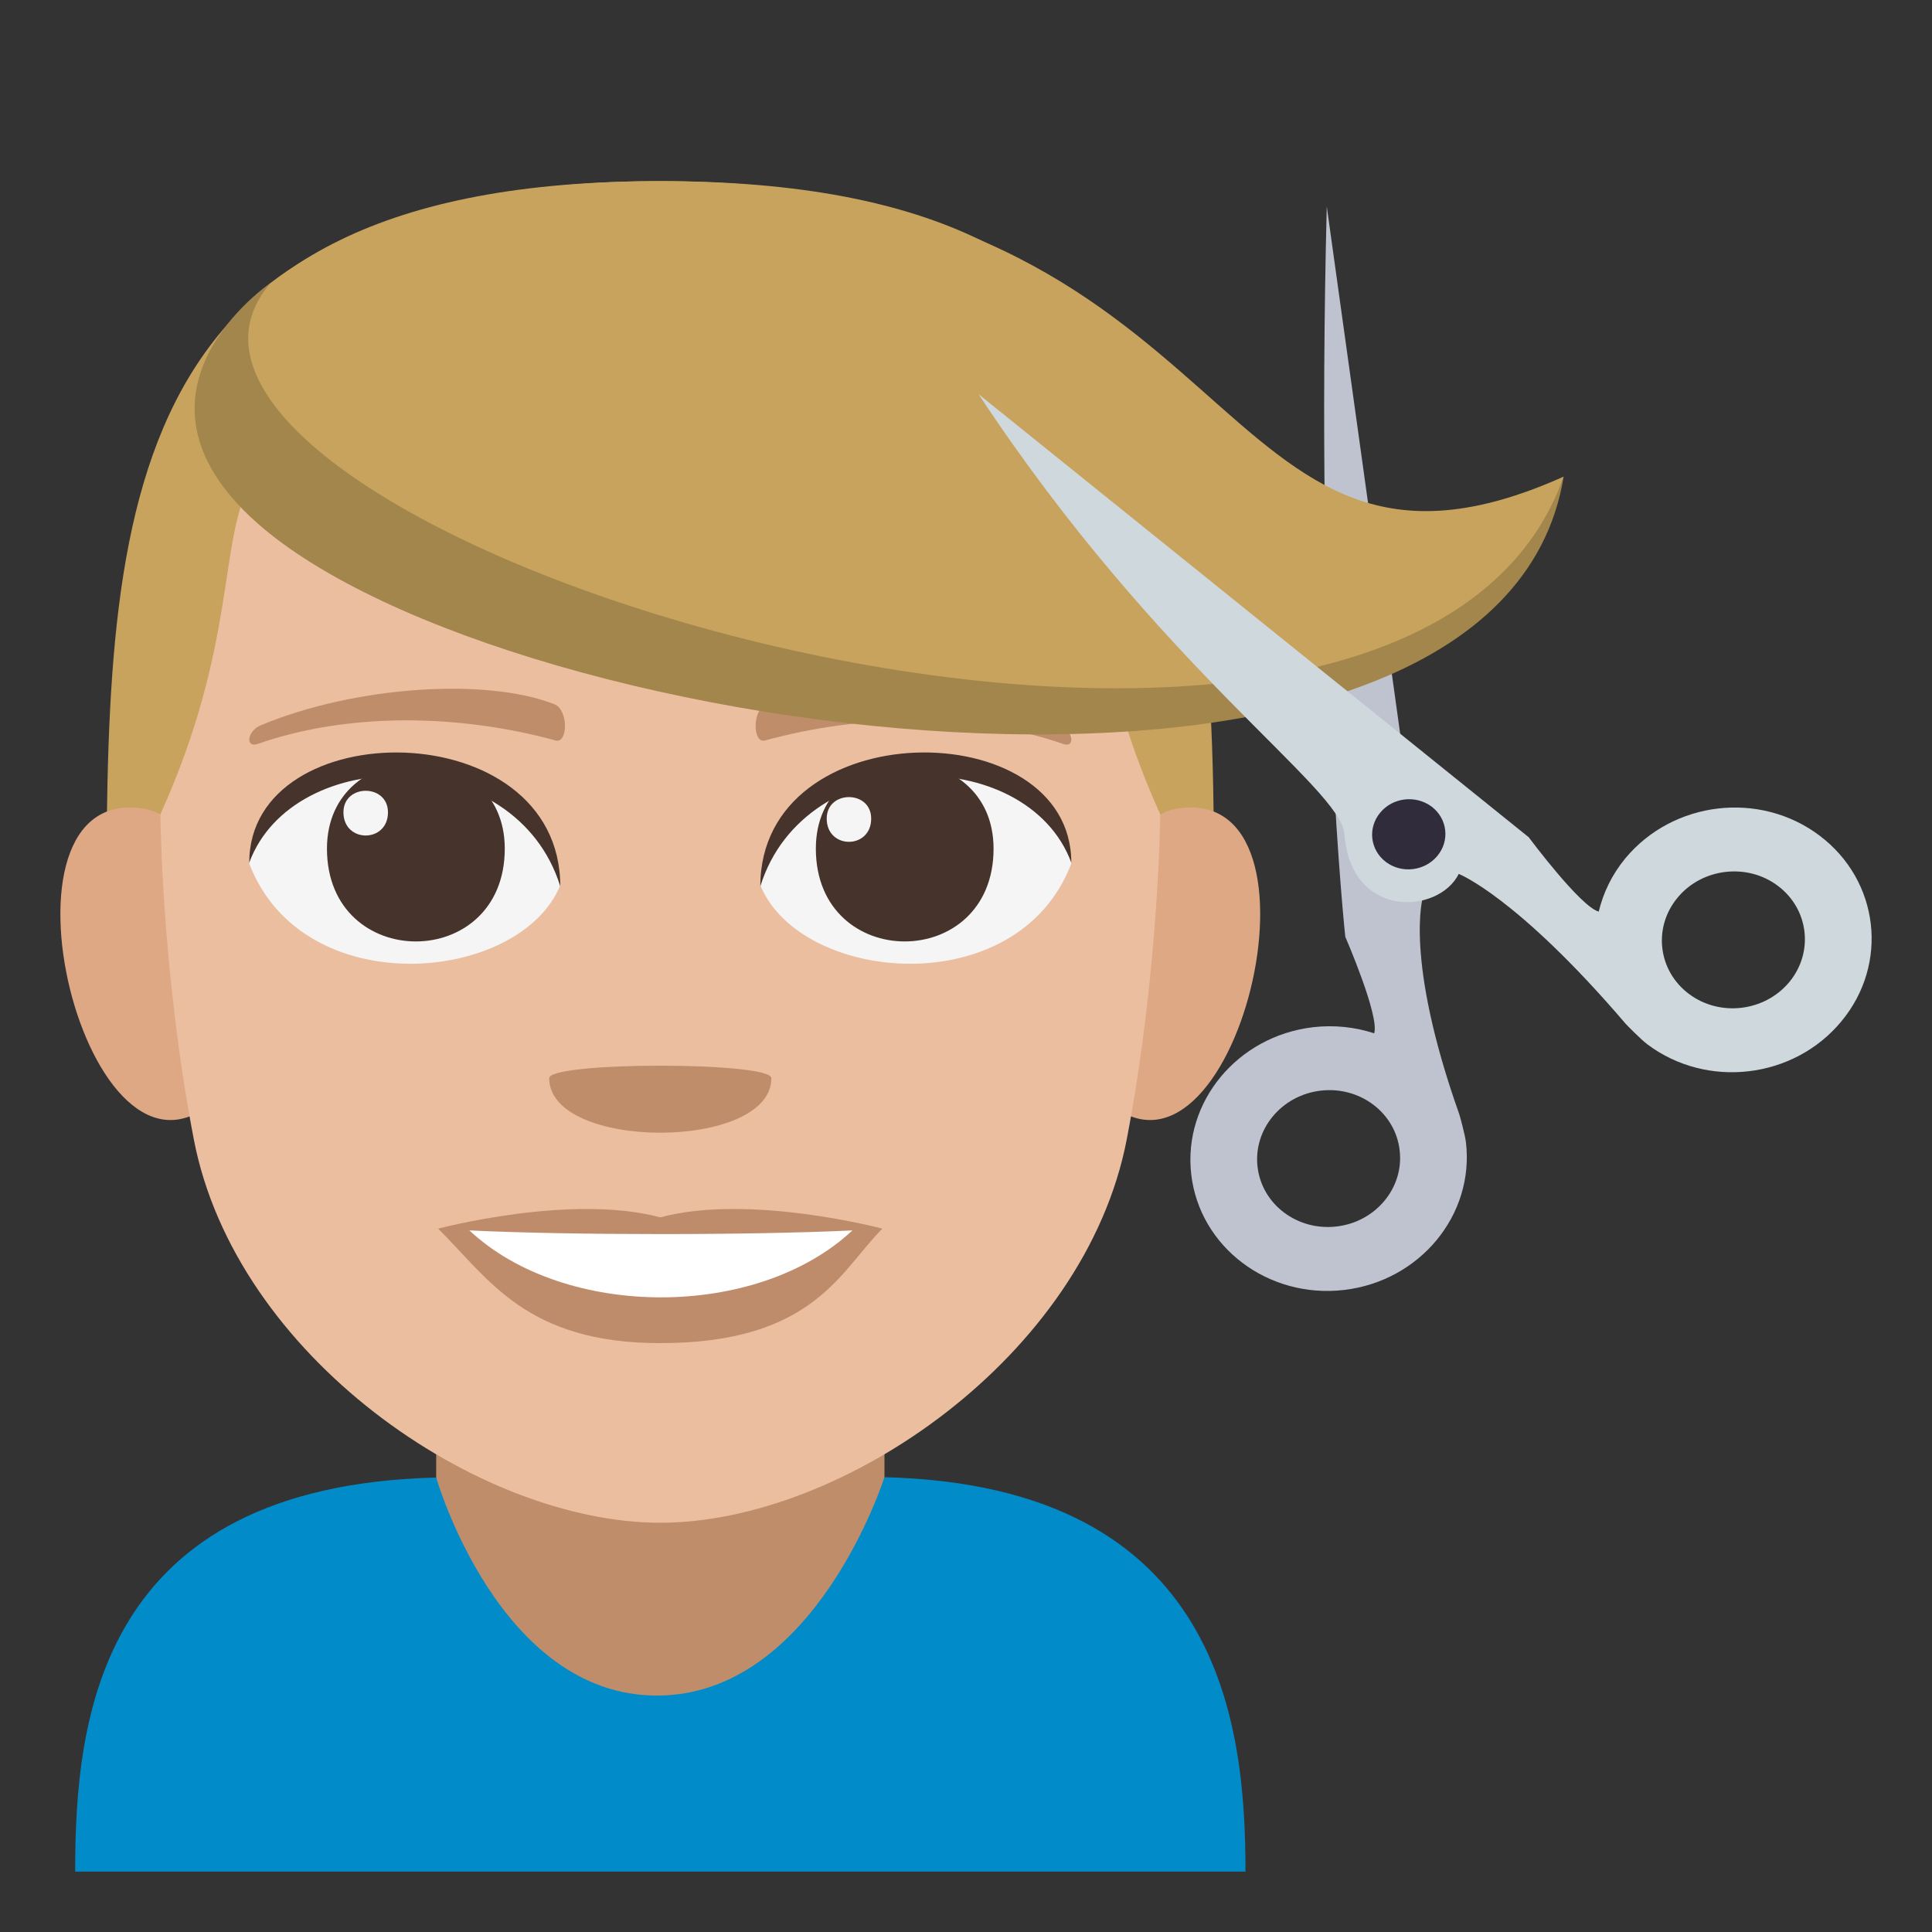 <?xml version="1.0" encoding="utf-8"?>
<!-- Generator: Adobe Illustrator 15.0.0, SVG Export Plug-In . SVG Version: 6.00 Build 0)  -->
<!DOCTYPE svg PUBLIC "-//W3C//DTD SVG 1.1//EN" "http://www.w3.org/Graphics/SVG/1.1/DTD/svg11.dtd">
<svg version="1.1" id="Layer_1" xmlns="http://www.w3.org/2000/svg" xmlns:xlink="http://www.w3.org/1999/xlink" x="0px" y="0px"
	 width="64px" height="64px" viewBox="0 0 64 64" enable-background="new 0 0 64 64" xml:space="preserve">
<rect x="0" y="0" width="64" height="64" fill="#333333" stroke="none"/>
<rect x="14.449" y="43.334" fill="#BF8D69" width="14.85" height="16.8"/>
<path fill="#018BC9" d="M29.298,48.934c0,0-2.286,7.234-7.534,7.234c-5.247,0.003-7.315-7.223-7.315-7.223
	C3.247,49.227,2.49,56.945,2.49,62h38.768C41.258,57.176,40.495,49.215,29.298,48.934z"/>
<path fill="#C8A35D" d="M21.873,6C3.528,6,3.524,17.11,3.524,31h36.698C40.222,17.11,40.216,6,21.873,6z"/>
<path fill="#DEA885" d="M7.167,36.4c1.987-1.861,0.184-9.167-2.379-9.607C-0.69,25.854,2.878,40.418,7.167,36.4z"/>
<path fill="#DEA885" d="M36.579,36.4c-1.987-1.861-0.184-9.167,2.379-9.607C44.434,25.854,40.869,40.417,36.579,36.4z"/>
<path fill="#EBBEA0" d="M21.874,13.407c-19.166,0-11.443,2.234-16.56,13.565c0,0,0.035,5.196,1.106,10.77
	c1.382,7.186,9.418,12.701,15.453,12.701c6.036,0,14.07-5.516,15.452-12.701c1.07-5.574,1.108-10.77,1.108-10.77
	C33.315,15.642,41.039,13.407,21.874,13.407z"/>
<path fill="#F5F5F5" d="M35.488,28.607c-1.771,4.646-8.982,3.965-10.302,0.716C26.188,24.1,34.516,23.654,35.488,28.607z"/>
<path fill="#45332C" d="M27.026,28.113c0,4.098,5.887,4.098,5.887,0C32.913,24.308,27.026,24.308,27.026,28.113z"/>
<path fill="#45332C" d="M35.488,28.574c0-4.988-10.302-4.988-10.302,0.789C26.658,24.623,34.017,24.623,35.488,28.574z"/>
<path fill="#F5F5F5" d="M8.257,28.607c1.771,4.646,8.984,3.965,10.303,0.716C17.558,24.1,9.233,23.654,8.257,28.607z"/>
<path fill="#45332C" d="M16.721,28.113c0,4.098-5.89,4.098-5.89,0C10.832,24.309,16.721,24.309,16.721,28.113z"/>
<path fill="#45332C" d="M8.257,28.574c0-4.987,10.303-4.987,10.303,0.787C17.09,24.623,9.728,24.623,8.257,28.574z"/>
<path fill="#F5F5F5" d="M27.386,27.117c0,1.026,1.473,1.026,1.473,0C28.859,26.167,27.386,26.167,27.386,27.117z"/>
<path fill="#F5F5F5" d="M12.852,26.909c0,1.024-1.475,1.024-1.475,0C11.377,25.958,12.852,25.958,12.852,26.909z"/>
<path fill="#BF8C6B" d="M21.873,40.326c-2.966-0.793-7.36,0.375-7.36,0.375c1.675,1.65,2.902,3.792,7.36,3.792
	c5.11,0,5.978-2.433,7.359-3.792C29.232,40.701,24.833,39.531,21.873,40.326z"/>
<path fill="#FFFFFF" d="M15.549,40.759c3.149,2.948,9.519,2.966,12.688,0C24.876,40.92,18.932,40.922,15.549,40.759z"/>
<path fill="#BF8D69" d="M35.098,24.021c-3.164-1.312-7.494-1.569-9.716-0.693c-0.469,0.184-0.455,1.315-0.039,1.201
	c3.186-0.874,6.855-0.94,9.874,0.116C35.619,24.786,35.57,24.216,35.098,24.021z"/>
<path fill="#BF8D69" d="M8.649,24.021c3.163-1.312,7.491-1.569,9.716-0.693c0.468,0.184,0.453,1.315,0.037,1.201
	c-3.186-0.874-6.854-0.941-9.87,0.116C8.126,24.786,8.175,24.216,8.649,24.021z"/>
<path fill="#BF8D69" d="M25.552,35.716c0,2.409-7.359,2.409-7.359,0C18.193,35.164,25.552,35.164,25.552,35.716z"/>
<path fill="#BEC3CF" d="M43.951,6.84c-0.38,14.978,0.613,24.191,0.613,24.191s1.144,2.633,0.957,3.199
	c-0.625-0.205-1.312-0.284-2.019-0.203c-2.513,0.293-4.321,2.48-4.04,4.881c0.281,2.406,2.546,4.115,5.058,3.824
	c2.513-0.293,4.321-2.48,4.042-4.884c-0.029-0.263-0.209-0.901-0.223-0.942c-1.832-5.161-1.203-7.188-1.203-7.188L43.951,6.84z
	 M44.275,40.629c-1.3,0.152-2.473-0.731-2.617-1.975c-0.145-1.242,0.793-2.373,2.092-2.525c1.3-0.152,2.473,0.732,2.615,1.976
	C46.514,39.346,45.574,40.479,44.275,40.629z"/>
<path fill="#C8A35D" d="M21.817,6C7.377,6,3.115,14.234,9.094,16.9c15.076,6.719,38.971,11.34,42.704-1.111
	C39.864,21.132,41.669,6,21.817,6z"/>
<path fill="#A3864C" d="M8.963,9.376c0,0-5.351,3.603-0.444,7.95c8.301,7.355,41.119,11.734,43.279-1.537
	C46.321,31.254,1.997,17.479,8.963,9.376z"/>
<path fill="#CFD8DD" d="M53.841,28.434c-0.442,0.535-0.731,1.139-0.881,1.764c-0.596-0.15-2.321-2.465-2.321-2.465L32.417,13.059
	c6.046,9.157,12.008,13.016,12.121,14.576c0.204,2.815,3.117,2.662,3.785,1.314c0,0,1.925,0.75,5.524,4.959
	c0.027,0.033,0.501,0.517,0.715,0.68c1.978,1.492,4.857,1.155,6.435-0.753c1.582-1.905,1.258-4.662-0.72-6.153
	C58.301,26.189,55.425,26.527,53.841,28.434z M59.273,32.532c-0.819,0.985-2.31,1.159-3.33,0.389
	c-1.023-0.771-1.19-2.198-0.373-3.183c0.815-0.986,2.308-1.161,3.328-0.391C59.921,30.119,60.088,31.545,59.273,32.532z"/>
<path fill="#302C3B" d="M47.426,26.721c0.521,0.396,0.609,1.127,0.189,1.631c-0.419,0.506-1.182,0.595-1.705,0.202
	c-0.524-0.397-0.611-1.126-0.19-1.632C46.135,26.415,46.899,26.327,47.426,26.721z"/>
</svg>
